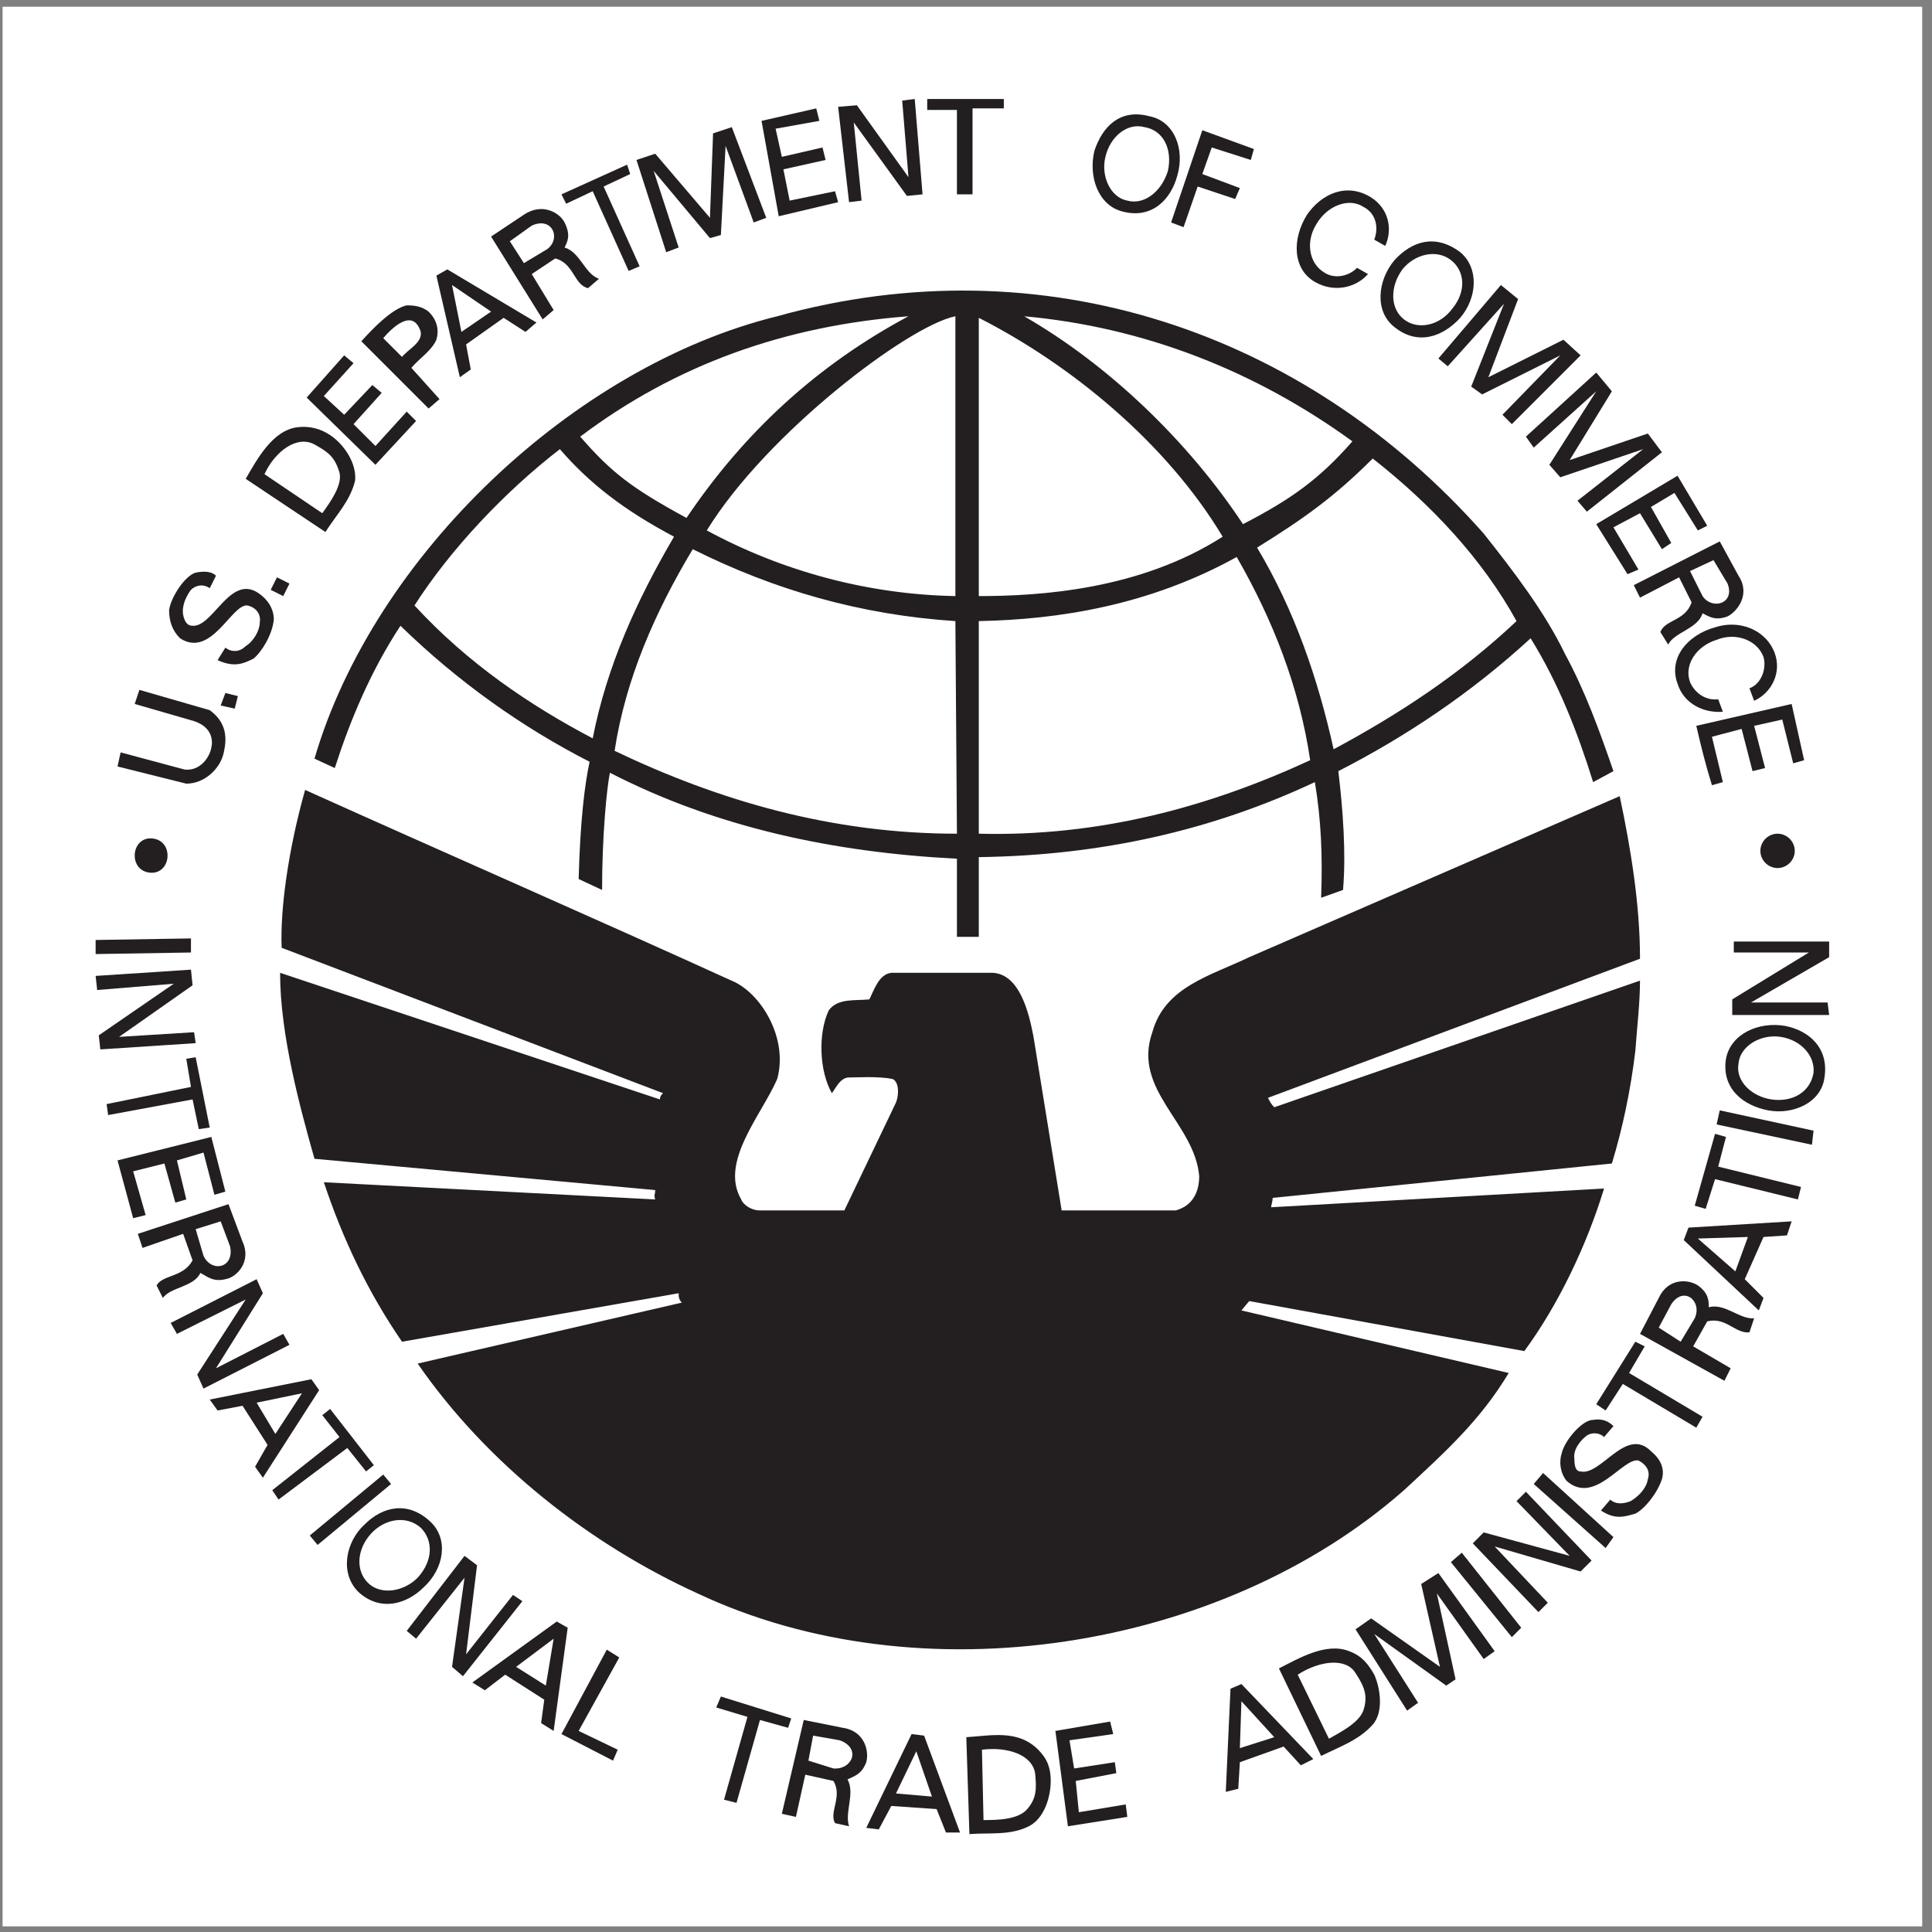 <?xml version="1.0" encoding="UTF-8"?>
<svg xmlns="http://www.w3.org/2000/svg" xmlns:xlink="http://www.w3.org/1999/xlink" width="194pt" height="194pt" viewBox="0 0 194 194" version="1.1">
<rect x="0" y="0" width="194" height="194" fill="#808080" stroke="none"/>
<g id="surface1">
<path style=" stroke:none;fill-rule:evenodd;fill:rgb(100%,100%,100%);fill-opacity:1;" d="M 0.258 0.676 L 193.016 0.676 L 193.016 193.434 L 0.258 193.434 L 0.258 0.676 "/>
<path style=" stroke:none;fill-rule:evenodd;fill:rgb(13.699%,12.199%,12.5%);fill-opacity:1;" d="M 100.797 10.883 L 97.656 10.883 L 97.656 19.516 L 96.09 19.516 L 96.09 11.039 L 93.105 11.039 L 93.105 9.941 L 100.797 9.941 L 100.797 10.883 "/>
<path style=" stroke:none;fill-rule:evenodd;fill:rgb(13.699%,12.199%,12.5%);fill-opacity:1;" d="M 91.066 19.672 L 85.73 12.297 L 86.516 20.145 L 85.258 20.301 L 84.16 10.727 L 86.043 10.57 L 91.223 17.789 L 90.594 10.098 L 91.852 9.941 L 92.637 19.516 L 91.066 19.672 "/>
<path style=" stroke:none;fill-rule:evenodd;fill:rgb(13.699%,12.199%,12.5%);fill-opacity:1;" d="M 120.262 18.73 L 118.848 22.812 L 117.594 22.34 L 120.73 13.078 L 125.91 14.965 L 125.598 16.062 L 121.676 14.809 L 120.73 17.477 L 124.5 18.887 L 124.027 19.984 L 120.262 18.73 "/>
<path style=" stroke:none;fill-rule:evenodd;fill:rgb(13.699%,12.199%,12.5%);fill-opacity:1;" d="M 156.992 34.113 L 158.715 35.684 L 151.809 42.59 L 150.867 41.648 L 156.676 35.684 L 148.828 39.605 L 147.73 38.82 L 151.023 30.504 L 145.375 36.781 L 144.434 35.996 L 150.711 28.621 L 152.438 30.031 L 149.453 37.879 L 156.992 34.113 "/>
<path style=" stroke:none;fill-rule:evenodd;fill:rgb(13.699%,12.199%,12.5%);fill-opacity:1;" d="M 154.008 44.945 L 153.223 43.844 L 160.285 37.41 L 161.855 39.293 L 157.617 46.199 L 165.465 43.531 L 166.879 45.414 L 159.344 51.379 L 158.402 50.281 L 164.996 45.102 L 156.676 47.926 L 155.578 46.672 L 160.285 39.293 L 154.008 44.945 "/>
<path style=" stroke:none;fill-rule:evenodd;fill:rgb(13.699%,12.199%,12.5%);fill-opacity:1;" d="M 160.285 52.633 L 168.449 47.77 L 171.43 52.793 L 170.488 53.262 L 168.137 49.496 L 165.777 50.906 L 167.82 54.52 L 166.879 55.145 L 164.68 51.535 L 162.012 52.949 L 164.523 57.188 L 163.426 57.656 L 160.285 52.633 "/>
<path style=" stroke:none;fill-rule:evenodd;fill:rgb(13.699%,12.199%,12.5%);fill-opacity:1;" d="M 12.113 75.551 L 18.551 77.277 C 20.117 77.434 21.059 76.023 21.219 75.078 C 21.375 74.453 21.375 73.039 19.488 72.41 L 13.527 70.688 L 13.996 69.273 L 21.059 71.312 C 22.789 72.57 22.789 74.141 22.473 75.551 C 22.16 77.121 20.59 78.691 18.707 78.691 L 11.801 76.965 L 12.113 75.551 "/>
<path style=" stroke:none;fill-rule:evenodd;fill:rgb(13.699%,12.199%,12.5%);fill-opacity:1;" d="M 180.062 76.648 L 178.965 72.254 L 176.141 72.883 L 177.238 77.121 L 175.98 77.434 L 174.883 73.195 L 171.902 73.98 L 173 78.535 L 171.902 78.848 C 171.273 76.809 170.801 74.922 170.332 72.883 L 179.906 70.688 L 181.16 76.336 L 180.062 76.648 "/>
<path style=" stroke:none;fill-rule:evenodd;fill:rgb(13.699%,12.199%,12.5%);fill-opacity:1;" d="M 28.281 95.172 L 66.578 109.77 C 66.422 109.926 66.266 110.082 66.266 110.398 L 28.125 97.684 C 28.125 103.961 30.164 111.34 31.578 116.359 L 65.793 119.5 C 65.793 119.973 65.637 119.973 65.793 120.441 L 32.52 118.715 C 34.402 124.367 36.914 129.703 40.367 134.727 L 68.148 129.859 C 68.148 130.172 68.148 130.488 68.465 130.801 L 41.938 136.922 C 49 147.125 59.359 155.133 70.031 159.996 C 92.32 170.516 122.613 165.805 140.98 149.637 C 145.219 145.715 148.672 142.574 151.496 137.867 L 124.656 131.586 L 125.441 130.645 L 153.066 135.668 C 156.52 130.961 159.344 124.996 161.07 119.344 L 127.637 121.227 C 127.637 121.07 127.797 120.598 127.797 120.285 L 161.855 116.832 C 162.953 113.223 163.738 109.457 164.211 105.531 C 164.367 103.332 164.68 100.664 164.68 98.469 L 127.953 111.184 C 127.637 110.867 127.48 110.555 127.324 110.238 L 164.68 96.27 C 164.68 90.777 163.738 85.125 162.641 79.945 L 125.441 96.113 C 121.516 97.996 116.965 99.094 115.711 103.648 C 113.668 109.457 119.945 112.75 120.418 118.09 C 120.418 119.656 119.789 121.07 118.062 121.543 L 106.605 121.543 L 103.781 104.117 C 103.309 101.605 102.367 97.84 99.699 97.684 L 89.496 97.684 C 88.242 97.84 87.77 99.41 87.297 100.352 C 85.887 100.508 84.16 100.195 83.219 101.449 C 82.117 103.805 82.277 107.57 83.531 109.77 C 84.004 109.141 84.316 108.355 85.102 108.199 C 85.887 108.199 88.242 108.043 89.652 108.355 C 90.281 108.672 90.281 109.926 89.969 110.711 L 84.785 121.543 L 76.312 121.543 C 75.371 121.543 74.586 120.914 74.43 120.441 C 72.23 116.676 76.469 111.969 78.039 108.355 C 79.137 104.434 76.625 100.035 73.801 98.625 C 59.672 92.188 44.918 85.754 30.637 79.32 C 28.91 85.441 28.125 91.406 28.281 95.172 "/>
<path style=" stroke:none;fill-rule:evenodd;fill:rgb(13.699%,12.199%,12.5%);fill-opacity:1;" d="M 174.098 94.543 L 183.672 94.543 L 183.672 96.113 L 175.824 100.664 L 183.516 100.664 L 183.672 101.922 L 173.941 101.922 L 173.941 100.352 L 181.633 95.645 L 174.098 95.645 L 174.098 94.543 "/>
<path style=" stroke:none;fill-rule:evenodd;fill:rgb(13.699%,12.199%,12.5%);fill-opacity:1;" d="M 181.945 114.949 L 172.371 112.91 L 172.688 111.496 L 182.105 113.535 L 181.945 114.949 "/>
<path style=" stroke:none;fill-rule:evenodd;fill:rgb(13.699%,12.199%,12.5%);fill-opacity:1;" d="M 180.535 120.441 L 172.215 118.402 L 171.273 121.387 L 170.176 121.07 L 172.215 113.852 L 173.312 114.164 L 172.531 117.145 L 180.848 119.188 L 180.535 120.441 "/>
<path style=" stroke:none;fill-rule:evenodd;fill:rgb(13.699%,12.199%,12.5%);fill-opacity:1;" d="M 34.875 145.398 L 27.969 150.578 L 27.34 149.637 L 34.09 144.301 L 32.363 142.102 L 33.148 141.477 L 37.543 147.125 L 36.758 147.754 L 34.875 145.398 "/>
<path style=" stroke:none;fill-rule:evenodd;fill:rgb(13.699%,12.199%,12.5%);fill-opacity:1;" d="M 161.699 150.578 C 162.172 151.051 162.953 151.051 163.738 150.734 C 164.523 150.266 165.309 149.48 165.465 148.539 C 165.777 147.598 165.152 146.969 164.523 146.656 C 162.953 146.34 160.129 151.207 157.305 148.695 C 156.676 147.91 156.52 146.812 156.832 145.871 C 157.148 144.613 158.871 142.574 159.973 142.574 C 160.914 142.418 161.543 142.73 162.012 143.203 L 161.07 144.301 C 160.602 143.828 159.816 143.828 159.344 144.145 C 158.715 144.613 157.934 145.555 158.09 146.496 C 158.09 147.281 158.246 147.754 158.715 147.754 C 160.758 148.223 163.27 143.203 165.777 145.715 C 166.723 146.496 167.191 147.441 166.879 148.539 C 166.406 149.953 165.152 151.52 164.211 151.992 C 163.109 152.305 162.172 152.621 160.758 151.676 L 161.699 150.578 "/>
<path style=" stroke:none;fill-rule:evenodd;fill:rgb(13.699%,12.199%,12.5%);fill-opacity:1;" d="M 39.27 149.012 L 31.891 155.133 L 31.105 154.188 L 38.484 148.066 L 39.27 149.012 "/>
<path style=" stroke:none;fill-rule:evenodd;fill:rgb(13.699%,12.199%,12.5%);fill-opacity:1;" d="M 141.293 171.77 L 136.113 163.605 L 137.684 162.508 L 144.59 167.375 L 142.707 159.055 L 144.434 157.957 L 150.086 165.805 L 148.984 166.59 L 144.277 159.996 L 146.16 168.629 L 145.219 169.258 L 137.996 164.078 L 142.395 170.984 L 141.293 171.77 "/>
<path style=" stroke:none;fill-rule:evenodd;fill:rgb(13.699%,12.199%,12.5%);fill-opacity:1;" d="M 56.379 174.125 L 60.93 165.648 L 62.184 166.434 L 58.105 173.809 L 62.027 175.695 L 61.555 176.793 L 56.379 174.125 "/>
<path style=" stroke:none;fill-rule:evenodd;fill:rgb(13.699%,12.199%,12.5%);fill-opacity:1;" d="M 113.199 182.441 L 107.234 183.383 L 105.977 173.809 L 111.473 172.867 L 111.785 174.125 L 107.391 174.75 L 107.859 177.578 L 111.941 176.949 L 112.098 178.047 L 108.02 178.832 L 108.332 181.973 L 113.039 181.188 L 113.199 182.441 "/>
<path style=" stroke:none;fill-rule:evenodd;fill:rgb(13.699%,12.199%,12.5%);fill-opacity:1;" d="M 15.254 87.637 C 16.195 87.637 16.824 86.852 16.824 85.91 C 16.824 84.969 16.195 84.184 15.094 84.184 C 14.156 84.184 13.527 84.969 13.527 85.91 C 13.527 86.852 14.156 87.637 15.254 87.637 "/>
<path style=" stroke:none;fill-rule:evenodd;fill:rgb(13.699%,12.199%,12.5%);fill-opacity:1;" d="M 178.492 87.164 C 179.438 87.164 180.219 86.383 180.219 85.441 C 180.219 84.496 179.438 83.715 178.492 83.715 C 177.551 83.715 176.766 84.496 176.766 85.441 C 176.766 86.383 177.551 87.164 178.492 87.164 "/>
<path style=" stroke:none;fill-rule:evenodd;fill:rgb(13.699%,12.199%,12.5%);fill-opacity:1;" d="M 23.887 69.898 L 23.57 71.156 L 22.16 70.844 L 22.629 69.586 L 23.887 69.898 "/>
<path style=" stroke:none;fill-rule:evenodd;fill:rgb(13.699%,12.199%,12.5%);fill-opacity:1;" d="M 29.066 58.602 L 28.438 59.855 L 27.184 59.227 L 27.809 57.973 L 29.066 58.602 "/>
<path style=" stroke:none;fill-rule:evenodd;fill:rgb(13.699%,12.199%,12.5%);fill-opacity:1;" d="M 170.332 143.359 L 162.953 138.965 L 161.227 141.633 L 160.285 141.004 L 164.211 134.727 L 165.152 135.195 L 163.582 137.867 L 170.961 142.262 L 170.332 143.359 "/>
<path style=" stroke:none;fill-rule:evenodd;fill:rgb(13.699%,12.199%,12.5%);fill-opacity:1;" d="M 154.008 149.012 L 154.949 147.91 L 162.012 154.348 L 161.227 155.445 L 154.008 149.012 "/>
<path style=" stroke:none;fill-rule:evenodd;fill:rgb(13.699%,12.199%,12.5%);fill-opacity:1;" d="M 153.223 149.793 L 159.816 156.699 L 158.715 157.801 L 150.086 155.289 L 155.422 160.938 L 154.48 161.879 L 147.887 154.973 L 148.984 153.875 L 157.617 156.23 L 152.281 150.734 L 153.223 149.793 "/>
<path style=" stroke:none;fill-rule:evenodd;fill:rgb(13.699%,12.199%,12.5%);fill-opacity:1;" d="M 145.688 156.859 L 146.785 155.914 L 152.754 163.449 L 151.809 164.391 L 145.688 156.859 "/>
<path style=" stroke:none;fill-rule:evenodd;fill:rgb(13.699%,12.199%,12.5%);fill-opacity:1;" d="M 72.703 180.715 L 75.055 172.398 L 71.918 171.457 L 72.387 170.355 L 79.449 172.555 L 79.137 173.496 L 76.312 172.711 L 73.957 181.031 L 72.703 180.715 "/>
<path style=" stroke:none;fill-rule:evenodd;fill:rgb(13.699%,12.199%,12.5%);fill-opacity:1;" d="M 52.453 160.781 L 46.488 168.316 L 45.391 167.375 L 46.645 158.426 L 41.781 164.547 L 40.84 163.766 L 46.645 156.23 L 47.902 157.172 L 46.801 166.117 L 51.512 160.152 L 52.453 160.781 "/>
<path style=" stroke:none;fill-rule:evenodd;fill:rgb(13.699%,12.199%,12.5%);fill-opacity:1;" d="M 29.066 135.039 L 20.434 139.434 L 19.805 138.023 L 24.672 130.488 L 17.766 133.941 L 17.137 132.844 L 25.77 128.449 L 26.398 129.859 L 21.688 137.395 L 28.438 133.941 L 29.066 135.039 "/>
<path style=" stroke:none;fill-rule:evenodd;fill:rgb(13.699%,12.199%,12.5%);fill-opacity:1;" d="M 13.371 122.324 L 11.801 116.52 L 21.219 114.164 L 22.629 119.656 L 21.531 119.973 L 20.434 115.734 L 17.766 116.52 L 18.707 120.441 L 17.605 120.758 L 16.508 116.832 L 13.371 117.617 L 14.625 122.012 L 13.371 122.324 "/>
<path style=" stroke:none;fill-rule:evenodd;fill:rgb(13.699%,12.199%,12.5%);fill-opacity:1;" d="M 19.336 110.398 L 10.859 111.969 L 10.703 110.867 L 19.176 109.141 L 18.707 106.316 L 19.648 106.16 L 21.059 113.223 L 19.961 113.379 L 19.336 110.398 "/>
<path style=" stroke:none;fill-rule:evenodd;fill:rgb(13.699%,12.199%,12.5%);fill-opacity:1;" d="M 19.648 104.746 L 10.074 105.375 L 9.918 103.961 L 17.449 98.781 L 9.758 99.41 L 9.602 97.996 L 19.176 97.367 L 19.336 98.938 L 11.957 104.117 L 19.488 103.648 L 19.648 104.746 "/>
<path style=" stroke:none;fill-rule:evenodd;fill:rgb(13.699%,12.199%,12.5%);fill-opacity:1;" d="M 19.176 95.645 L 9.602 95.801 L 9.602 94.387 L 19.176 94.23 L 19.176 95.645 "/>
<path style=" stroke:none;fill-rule:evenodd;fill:rgb(13.699%,12.199%,12.5%);fill-opacity:1;" d="M 22.629 65.035 C 23.258 65.504 24.043 65.504 24.672 64.879 C 25.457 64.406 26.082 63.309 26.082 62.523 C 26.242 61.582 25.613 60.953 24.828 60.797 C 23.258 60.641 21.219 66.133 18.078 64.094 C 17.293 63.309 16.98 62.367 16.98 61.27 C 17.137 60.012 18.551 57.812 19.648 57.5 C 20.434 57.344 21.219 57.344 21.688 57.812 L 21.059 59.07 C 20.434 58.602 19.648 58.758 19.176 59.227 C 18.707 59.855 18.234 60.797 18.391 61.738 C 18.551 62.523 18.863 62.836 19.336 62.836 C 21.375 62.992 23.102 57.656 25.926 59.539 C 26.867 60.168 27.496 61.109 27.496 62.211 C 27.34 63.777 26.242 65.504 25.457 66.133 C 24.512 66.605 23.57 67.074 21.848 66.289 L 22.629 65.035 "/>
<path style=" stroke:none;fill-rule:evenodd;fill:rgb(13.699%,12.199%,12.5%);fill-opacity:1;" d="M 41.781 42.273 L 37.699 46.672 L 30.793 39.922 L 34.559 35.684 L 35.5 36.469 L 32.52 39.766 L 34.559 41.648 L 37.387 38.664 L 38.328 39.449 L 35.5 42.59 L 37.699 44.785 L 40.84 41.332 L 41.781 42.273 "/>
<path style=" stroke:none;fill-rule:evenodd;fill:rgb(13.699%,12.199%,12.5%);fill-opacity:1;" d="M 60.613 18.73 L 64.227 26.738 L 63.125 27.207 L 59.516 19.203 L 56.848 20.457 L 56.379 19.516 L 62.969 16.535 L 63.281 17.477 L 60.613 18.73 "/>
<path style=" stroke:none;fill-rule:evenodd;fill:rgb(13.699%,12.199%,12.5%);fill-opacity:1;" d="M 66.895 25.324 L 63.91 16.062 L 65.793 15.434 L 71.289 21.871 L 71.602 13.395 L 73.484 12.766 L 76.941 21.871 L 75.684 22.34 L 72.859 14.648 L 72.387 23.598 L 71.289 23.91 L 65.637 17.16 L 68.148 24.852 L 66.895 25.324 "/>
<path style=" stroke:none;fill-rule:evenodd;fill:rgb(13.699%,12.199%,12.5%);fill-opacity:1;" d="M 84.16 20.301 L 78.195 21.715 L 76.469 12.137 L 81.961 10.883 L 82.277 12.137 L 77.883 12.922 L 78.508 15.75 L 82.59 14.809 L 82.902 16.062 L 78.664 17.004 L 79.293 20.145 L 83.848 19.203 L 84.16 20.301 "/>
<path style=" stroke:none;fill-rule:evenodd;fill:rgb(13.699%,12.199%,12.5%);fill-opacity:1;" d="M 136.27 26.895 C 135.328 27.836 133.914 27.992 132.973 27.363 C 131.406 26.422 131.094 24.227 132.191 22.496 C 133.289 20.613 135.484 19.828 136.898 20.77 C 138.156 21.398 138.469 22.812 137.996 24.066 L 139.098 24.695 C 139.883 22.969 139.41 20.93 137.684 19.828 C 135.172 18.262 132.66 19.516 131.246 21.555 C 129.68 24.066 129.836 27.051 132.031 28.305 C 133.914 29.402 136.113 28.934 137.367 27.52 L 136.27 26.895 "/>
<path style=" stroke:none;fill-rule:evenodd;fill:rgb(13.699%,12.199%,12.5%);fill-opacity:1;" d="M 172.531 70.215 C 171.273 70.371 170.176 69.586 169.703 68.488 C 169.074 66.762 170.332 64.879 172.371 64.25 C 174.254 63.465 176.453 64.25 177.082 65.977 C 177.395 67.074 176.922 68.645 175.668 69.117 L 176.141 70.371 C 177.867 69.586 178.965 67.547 178.18 65.504 C 177.238 63.152 174.57 62.211 172.215 62.992 C 169.391 63.777 167.508 66.133 168.449 68.645 C 169.074 70.688 171.117 71.629 173 71.469 L 172.531 70.215 "/>
<path style=" stroke:none;fill-rule:evenodd;fill:rgb(13.699%,12.199%,12.5%);fill-opacity:1;" d="M 157.148 65.664 C 155.105 61.426 151.969 57.344 148.984 53.578 C 130.934 33.172 104.566 24.383 78.039 31.758 C 57.633 36.781 37.543 55.773 31.578 76.18 L 33.617 77.121 C 35.188 72.254 37.227 67.391 40.211 62.836 C 46.02 68.488 52.453 73.039 59.203 76.492 C 58.73 78.691 58.262 82.301 58.105 88.266 L 60.457 89.363 C 60.457 83.871 60.93 79.16 61.242 77.594 C 71.918 83.086 83.688 85.598 96.09 86.227 L 96.09 94.074 L 98.285 94.074 L 98.285 86.066 C 110.527 85.91 121.676 83.398 132.031 78.535 C 132.66 82.301 132.816 85.91 132.66 90.148 L 134.859 89.363 C 135.172 85.754 134.859 81.359 134.387 77.434 C 141.137 73.98 147.73 69.586 153.695 64.094 C 156.52 68.645 158.402 73.512 159.973 78.535 L 162.012 77.434 C 160.602 73.352 159.188 69.43 157.148 65.664 Z M 91.223 31.758 C 82.117 36.625 74.742 43.375 68.934 52.008 C 63.441 49.023 61.402 47.453 58.262 43.844 C 67.836 36.625 78.824 32.699 91.223 31.758 Z M 95.934 31.758 L 95.934 59.855 C 87.141 59.699 78.508 57.344 70.973 53.262 C 76.941 43.531 91.223 32.699 95.934 31.758 Z M 59.516 74.141 C 53.238 70.844 46.961 66.605 41.621 60.797 C 45.234 55.145 50.727 49.34 56.219 45.102 C 59.203 48.555 62.656 51.223 67.68 53.891 C 63.91 60.324 60.93 66.918 59.516 74.141 Z M 61.715 75.395 C 62.812 68.176 65.793 61.426 69.562 55.145 C 77.723 59.227 86.355 61.738 95.934 62.367 L 96.09 83.715 C 83.531 83.715 72.23 80.418 61.715 75.395 Z M 135.801 44.316 C 132.504 48.082 129.68 50.121 124.812 52.633 C 119.32 44.316 111.312 36.625 102.84 31.758 C 114.926 32.855 126.066 37.254 135.801 44.316 Z M 98.285 31.914 C 107.547 36.625 117.121 44.473 122.773 53.891 C 114.453 59.227 104.406 59.855 98.285 59.855 Z M 98.285 83.715 L 98.285 62.367 C 106.289 62.211 115.395 60.797 124.184 55.93 C 127.797 62.211 130.465 68.961 131.562 76.336 C 121.359 81.047 110.371 84.027 98.285 83.715 Z M 133.914 75.238 C 132.348 68.176 129.992 61.27 126.227 54.988 C 130.777 52.164 133.914 49.969 137.84 46.043 C 143.648 50.594 148.828 56.09 152.281 62.367 C 146.629 67.703 140.352 71.785 133.914 75.238 "/>
<path style=" stroke:none;fill-rule:evenodd;fill:rgb(13.699%,12.199%,12.5%);fill-opacity:1;" d="M 94.988 100.82 C 94.988 100.82 95.148 103.488 92.949 103.488 C 90.91 103.488 90.91 101.605 90.91 100.82 L 91.852 100.82 C 91.852 100.82 91.535 102.707 93.105 102.707 C 94.047 102.707 94.047 101.605 94.047 100.82 L 94.988 100.82 "/>
<path style=" stroke:none;fill-rule:evenodd;fill:rgb(13.699%,12.199%,12.5%);fill-opacity:1;" d="M 173.312 106.316 C 173.785 103.805 176.609 102.547 179.277 103.02 C 181.633 103.488 183.672 105.219 183.203 108.199 C 182.891 110.711 180.062 111.969 177.551 111.496 C 175.039 111.023 172.844 109.297 173.312 106.316 Z M 177.867 110.398 C 180.062 110.711 181.789 109.613 182.105 107.727 C 182.262 106.004 180.848 104.434 178.809 104.117 C 176.766 103.805 174.727 105.059 174.57 106.785 C 174.254 108.512 175.824 110.082 177.867 110.398 "/>
<path style=" stroke:none;fill-rule:evenodd;fill:rgb(13.699%,12.199%,12.5%);fill-opacity:1;" d="M 169.547 123.27 L 179.906 122.641 L 179.438 124.051 L 177.082 124.211 L 175.199 128.449 L 177.082 130.332 L 176.609 131.586 L 169.074 124.523 Z M 175.512 124.211 L 170.488 124.367 L 174.254 127.664 Z M 175.512 124.211 "/>
<path style=" stroke:none;fill-rule:evenodd;fill:rgb(13.699%,12.199%,12.5%);fill-opacity:1;" d="M 175.668 133.785 C 174.254 133.941 173.312 132.215 171.43 132.684 L 170.02 135.195 L 173.785 137.395 L 173.156 138.652 L 164.68 133.941 L 166.562 130.332 C 167.508 128.289 169.547 128.449 170.488 129.074 C 171.586 129.859 171.586 130.645 171.586 131.273 C 173.156 130.801 174.727 132.527 176.141 132.371 Z M 170.176 132.371 C 170.961 130.645 169.074 129.074 167.82 130.961 L 166.562 133.312 L 168.762 134.727 L 170.176 132.371 "/>
<path style=" stroke:none;fill-rule:evenodd;fill:rgb(13.699%,12.199%,12.5%);fill-opacity:1;" d="M 124.656 169.102 L 131.875 176.637 L 130.621 177.262 L 128.895 175.379 L 124.5 176.949 L 124.34 179.617 L 123.086 179.93 L 123.559 169.574 Z M 127.953 174.438 L 124.656 170.828 L 124.5 175.535 Z M 127.953 174.438 "/>
<path style=" stroke:none;fill-rule:evenodd;fill:rgb(13.699%,12.199%,12.5%);fill-opacity:1;" d="M 137.996 168.16 C 138.625 169.574 138.938 171.926 137.84 173.18 C 136.43 174.75 134.547 175.379 132.66 176.32 L 128.422 167.531 C 130.309 166.59 133.133 164.863 135.484 165.805 C 136.742 166.277 137.367 167.059 137.996 168.16 Z M 130.309 168.16 L 133.445 174.594 C 134.547 173.965 136.43 173.023 136.898 171.77 C 137.367 170.355 137.055 169.414 136.113 168 C 135.172 166.434 132.504 166.746 130.309 168.16 "/>
<path style=" stroke:none;fill-rule:evenodd;fill:rgb(13.699%,12.199%,12.5%);fill-opacity:1;" d="M 105.508 178.832 C 105.508 180.402 104.879 182.598 103.309 183.383 C 101.426 184.328 99.383 184.012 97.344 184.168 L 97.031 174.438 C 99.543 174.281 102.211 173.652 104.25 175.695 C 105.191 176.637 105.508 177.578 105.508 178.832 Z M 98.602 175.695 L 98.758 182.758 C 100.012 182.758 102.211 182.758 103.152 181.656 C 104.094 180.559 104.094 179.617 103.938 178.047 C 103.621 176.164 101.109 175.379 98.602 175.695 "/>
<path style=" stroke:none;fill-rule:evenodd;fill:rgb(13.699%,12.199%,12.5%);fill-opacity:1;" d="M 92.793 174.281 L 96.402 184.012 L 94.988 184.012 L 94.047 181.656 L 89.496 181.344 L 88.242 183.699 L 86.984 183.543 L 91.535 174.125 Z M 93.578 180.402 L 92.008 175.852 L 89.969 180.09 Z M 93.578 180.402 "/>
<path style=" stroke:none;fill-rule:evenodd;fill:rgb(13.699%,12.199%,12.5%);fill-opacity:1;" d="M 83.848 183.07 C 83.219 181.973 84.629 180.402 83.688 178.832 L 80.863 178.203 L 79.922 182.441 L 78.508 182.129 L 80.707 172.711 L 84.629 173.496 C 86.828 173.809 87.297 175.852 86.984 176.949 C 86.516 178.203 85.73 178.363 85.102 178.676 C 85.887 180.09 84.785 181.973 85.258 183.383 Z M 83.688 177.578 C 85.574 177.734 86.516 175.535 84.316 174.75 L 81.648 174.281 L 81.176 176.793 L 83.688 177.578 "/>
<path style=" stroke:none;fill-rule:evenodd;fill:rgb(13.699%,12.199%,12.5%);fill-opacity:1;" d="M 57.004 163.449 L 55.594 173.809 L 54.336 173.023 L 54.652 170.672 L 50.727 168.16 L 48.688 169.727 L 47.43 168.945 L 55.906 162.824 Z M 54.809 169.258 L 55.594 164.547 L 51.824 167.375 Z M 54.809 169.258 "/>
<path style=" stroke:none;fill-rule:evenodd;fill:rgb(13.699%,12.199%,12.5%);fill-opacity:1;" d="M 35.973 159.84 C 34.09 157.957 34.715 154.816 36.598 153.09 C 38.484 151.207 40.996 150.734 43.191 152.777 C 45.074 154.504 44.605 157.484 42.566 159.367 C 40.84 161.094 38.168 161.879 35.973 159.84 Z M 41.938 158.426 C 43.508 156.699 43.508 154.66 42.25 153.406 C 40.84 152.148 38.641 152.465 37.227 154.031 C 35.816 155.602 35.66 157.801 37.07 159.055 C 38.328 160.152 40.523 159.84 41.938 158.426 "/>
<path style=" stroke:none;fill-rule:evenodd;fill:rgb(13.699%,12.199%,12.5%);fill-opacity:1;" d="M 32.047 139.59 L 26.398 148.383 L 25.613 147.281 L 26.867 145.086 L 24.355 141.16 L 21.848 141.633 L 21.059 140.535 L 31.266 138.492 Z M 27.652 143.988 L 30.32 139.906 L 25.77 140.848 Z M 27.652 143.988 "/>
<path style=" stroke:none;fill-rule:evenodd;fill:rgb(13.699%,12.199%,12.5%);fill-opacity:1;" d="M 15.723 129.074 C 16.352 127.977 18.391 128.289 19.336 126.562 L 18.391 123.895 L 14.312 125.309 L 13.84 123.895 L 22.945 120.914 L 24.355 124.68 C 25.297 126.723 23.73 128.289 22.629 128.449 C 21.375 128.762 20.746 128.133 20.117 127.82 C 19.488 129.23 17.137 129.23 16.352 130.332 Z M 20.434 126.094 C 21.219 127.82 23.57 127.348 23.102 125.152 L 22.16 122.641 L 19.648 123.426 L 20.434 126.094 "/>
<path style=" stroke:none;fill-rule:evenodd;fill:rgb(13.699%,12.199%,12.5%);fill-opacity:1;" d="M 33.148 43.688 C 34.559 44.629 35.816 46.512 35.66 48.238 C 35.188 50.281 33.773 51.691 32.676 53.422 L 24.672 48.082 C 25.77 46.199 27.34 43.219 29.852 42.902 C 31.105 42.746 32.207 43.059 33.148 43.688 Z M 26.555 47.613 L 32.363 51.535 C 33.148 50.438 34.402 48.711 34.09 47.453 C 33.617 45.887 32.988 45.414 31.578 44.629 C 29.852 43.688 27.652 45.258 26.555 47.613 "/>
<path style=" stroke:none;fill-rule:evenodd;fill:rgb(13.699%,12.199%,12.5%);fill-opacity:1;" d="M 43.035 41.02 L 36.285 34.27 C 37.543 32.855 39.426 30.973 40.84 30.66 C 41.781 30.66 42.406 30.816 43.035 31.289 C 43.82 32.074 44.133 33.016 43.82 34.113 C 43.348 35.211 42.094 35.996 41.309 36.938 L 44.133 40.078 Z M 38.484 33.957 L 40.367 35.84 C 40.996 35.055 42.406 34.43 42.25 33.328 C 41.465 30.816 39.27 33.016 38.484 33.957 "/>
<path style=" stroke:none;fill-rule:evenodd;fill:rgb(13.699%,12.199%,12.5%);fill-opacity:1;" d="M 44.918 27.051 L 53.867 32.387 L 52.766 33.328 L 50.57 31.914 L 46.801 34.586 L 47.273 37.098 L 46.176 37.879 L 43.82 27.676 Z M 49.312 31.289 L 45.391 28.621 L 46.332 33.328 Z M 49.312 31.289 "/>
<path style=" stroke:none;fill-rule:evenodd;fill:rgb(13.699%,12.199%,12.5%);fill-opacity:1;" d="M 59.047 28.934 C 57.633 28.621 57.633 26.422 55.75 25.953 L 53.395 27.52 L 55.594 31.133 L 54.492 32.074 L 49.312 23.754 L 52.609 21.555 C 54.492 20.301 56.219 21.398 56.691 22.34 C 57.32 23.598 57.004 24.227 56.691 24.852 C 58.262 25.324 58.73 27.52 60.145 27.992 Z M 54.965 25.008 C 56.379 23.91 55.434 21.715 53.395 22.656 L 51.195 24.227 L 52.609 26.422 L 54.965 25.008 "/>
<path style=" stroke:none;fill-rule:evenodd;fill:rgb(13.699%,12.199%,12.5%);fill-opacity:1;" d="M 112.727 21.242 C 110.215 20.613 109.273 17.633 109.902 15.121 C 110.688 12.766 112.414 10.883 115.395 11.668 C 117.906 12.137 119.004 14.965 118.219 17.633 C 117.594 19.984 115.711 22.027 112.727 21.242 Z M 117.277 17.16 C 117.75 14.965 116.809 13.078 114.926 12.766 C 113.199 12.297 111.473 13.707 111 15.75 C 110.527 17.633 111.473 19.828 113.199 20.145 C 114.926 20.613 116.648 19.203 117.277 17.16 "/>
<path style=" stroke:none;fill-rule:evenodd;fill:rgb(13.699%,12.199%,12.5%);fill-opacity:1;" d="M 140.039 32.855 C 137.996 31.289 138.312 28.148 140.039 26.109 C 141.766 24.227 144.117 23.438 146.629 25.324 C 148.516 26.895 148.355 29.875 146.629 31.914 C 144.902 33.801 142.395 34.742 140.039 32.855 Z M 145.848 30.973 C 147.258 29.246 147.102 27.207 145.688 26.109 C 144.277 25.008 142.078 25.48 140.82 27.051 C 139.566 28.777 139.566 30.973 140.98 32.074 C 142.395 33.172 144.59 32.699 145.848 30.973 "/>
<path style=" stroke:none;fill-rule:evenodd;fill:rgb(13.699%,12.199%,12.5%);fill-opacity:1;" d="M 166.723 63.465 C 167.191 62.211 169.234 62.367 169.859 60.484 L 168.605 57.973 L 164.68 60.012 L 164.055 58.758 L 172.688 54.363 L 174.57 57.812 C 175.824 59.699 174.414 61.426 173.473 61.895 C 172.215 62.367 171.586 61.895 170.961 61.582 C 170.488 63.152 168.137 63.465 167.508 64.723 Z M 170.961 59.855 C 171.902 61.27 174.254 60.641 173.473 58.602 L 172.059 56.246 L 169.703 57.344 L 170.961 59.855 "/>
</g>
</svg>
